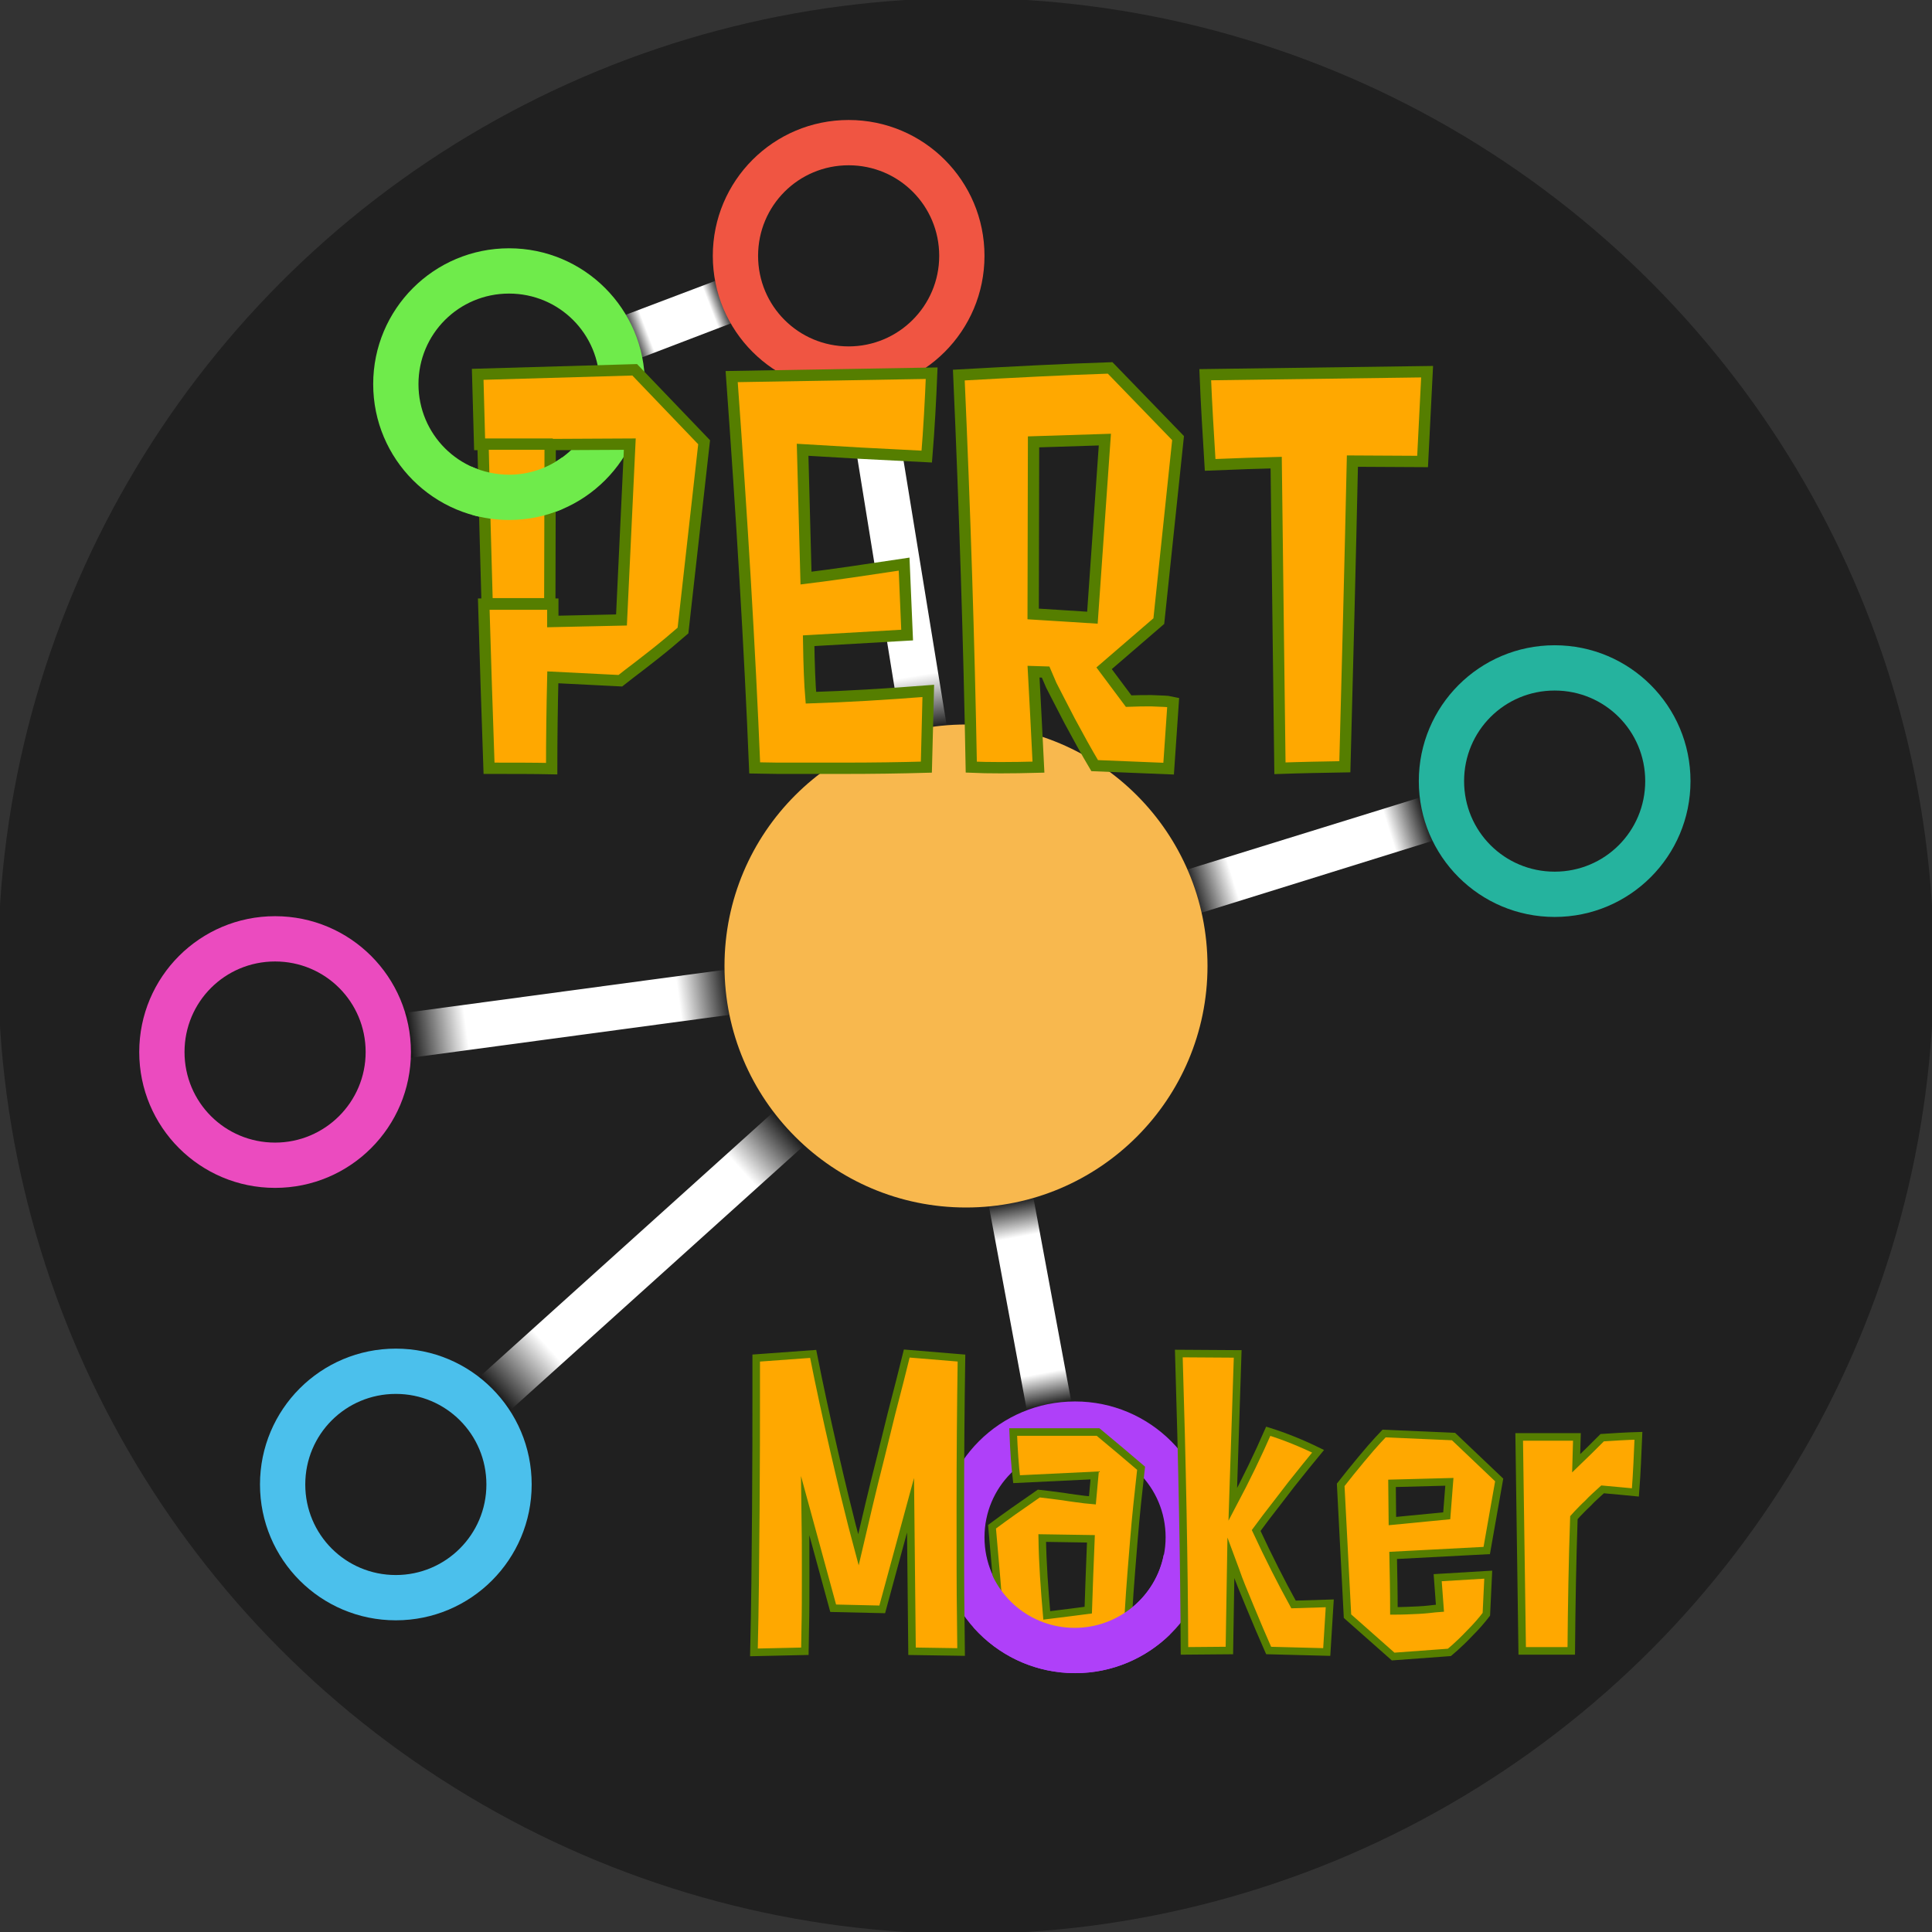 <?xml version="1.0" encoding="utf-8"?>
<!-- Made by Synel - SVG Version: 6.00 Build 0)  -->
<svg version="1.1" id="Calque_1" xmlns="http://www.w3.org/2000/svg" xmlns:xlink="http://www.w3.org/1999/xlink" x="0px" y="0px"
	 viewBox="0 0 512 512" style="enable-background:new 0 0 512 512;" xml:space="preserve">
<rect x="0" y="0" width="512" height="512" fill="#333333" stroke="none"/>
<style type="text/css">
	.st0{fill:#202020;}
	.st1{fill:url(#SVGID_1_);}
	.st2{fill:#EB4BBF;}
	.st3{fill:url(#SVGID_2_);}
	.st4{fill:url(#SVGID_3_);}
	.st5{fill:url(#SVGID_4_);}
	.st6{fill:url(#SVGID_5_);}
	.st7{fill:url(#SVGID_6_);}
	.st8{fill:#F05542;}
	.st9{fill:#25B39E;}
	.st10{fill:#4BC0EC;}
	.st11{fill:#F8B84E;}
	.st12{fill:none;}
	.st13{fill:#6FEB4B;}
	.st14{fill:#FFA800;stroke:#557E00;stroke-width:3;stroke-miterlimit:10;}
	.st15{fill:#FFA800;stroke:#557E00;stroke-width:2;stroke-miterlimit:10;}
	.st16{fill:#AF40F9;}
</style>
<circle class="st0" cx="256" cy="256" r="256.5"/>
<linearGradient id="SVGID_1_" gradientUnits="userSpaceOnUse" x1="71.898" y1="269.277" x2="168.898" y2="269.277" gradientTransform="matrix(0.911 -0.123 0.134 0.991 5.113 16.546)">
	<stop  offset="0" style="stop-color:#000000"/>
	<stop  offset="0.191" style="stop-color:#FFFFFF"/>
	<stop  offset="0.828" style="stop-color:#FFFFFF"/>
	<stop  offset="1" style="stop-color:#000000"/>
</linearGradient>
<polygon class="st1" points="195.9,268.6 107.5,280.5 105.9,268.6 194.3,256.7 "/>
<path class="st2" d="M72.9,242.8c-19.9,0-36,16.1-36,36s16.1,36,36,36s36-16.1,36-36S92.8,242.8,72.9,242.8z M72.9,302.8
	c-13.3,0-24-10.7-24-24s10.7-24,24-24s24,10.7,24,24S86.1,302.8,72.9,302.8z"/>
<linearGradient id="SVGID_2_" gradientUnits="userSpaceOnUse" x1="144.891" y1="84.01" x2="225.891" y2="84.01" gradientTransform="matrix(0.325 -0.124 0.357 0.934 89.351 29.191)">
	<stop  offset="0" style="stop-color:#000000"/>
	<stop  offset="0.191" style="stop-color:#FFFFFF"/>
	<stop  offset="0.828" style="stop-color:#FFFFFF"/>
	<stop  offset="1" style="stop-color:#000000"/>
</linearGradient>
<polygon class="st3" points="195,85.2 168.6,95.3 164.3,84 190.7,74 "/>
<linearGradient id="SVGID_3_" gradientUnits="userSpaceOnUse" x1="303.193" y1="228.18" x2="384.193" y2="228.18" gradientTransform="matrix(0.802 -0.249 0.297 0.955 3.473 94.506)">
	<stop  offset="0" style="stop-color:#000000"/>
	<stop  offset="0.191" style="stop-color:#FFFFFF"/>
	<stop  offset="0.828" style="stop-color:#FFFFFF"/>
	<stop  offset="1" style="stop-color:#000000"/>
</linearGradient>
<polygon class="st4" points="381,222.4 316.1,242.6 312.5,231.1 377.4,211 "/>
<linearGradient id="SVGID_4_" gradientUnits="userSpaceOnUse" x1="243.624" y1="366.588" x2="324.624" y2="366.588" gradientTransform="matrix(0.13 0.698 -0.983 0.183 596.399 79.913)">
	<stop  offset="0" style="stop-color:#000000"/>
	<stop  offset="0.191" style="stop-color:#FFFFFF"/>
	<stop  offset="0.828" style="stop-color:#FFFFFF"/>
	<stop  offset="1" style="stop-color:#000000"/>
</linearGradient>
<polygon class="st5" points="272.3,374.7 261.8,318.2 273.6,316 284.1,372.5 "/>
<linearGradient id="SVGID_5_" gradientUnits="userSpaceOnUse" x1="99.904" y1="326.386" x2="180.905" y2="326.386" gradientTransform="matrix(1 -0.901 0.67 0.743 -188.866 218.356)">
	<stop  offset="0" style="stop-color:#000000"/>
	<stop  offset="0.191" style="stop-color:#FFFFFF"/>
	<stop  offset="0.828" style="stop-color:#FFFFFF"/>
	<stop  offset="1" style="stop-color:#000000"/>
</linearGradient>
<polygon class="st6" points="214.6,302.2 133.6,375.2 125.5,366.3 206.5,293.3 "/>
<linearGradient id="SVGID_6_" gradientUnits="userSpaceOnUse" x1="152.831" y1="149.508" x2="233.831" y2="149.508" gradientTransform="matrix(0.187 1.152 -0.987 0.16 349.13 -98.174)">
	<stop  offset="0" style="stop-color:#000000"/>
	<stop  offset="0.191" style="stop-color:#FFFFFF"/>
	<stop  offset="0.828" style="stop-color:#FFFFFF"/>
	<stop  offset="1" style="stop-color:#000000"/>
</linearGradient>
<polygon class="st7" points="239.3,196.1 224.2,102.8 236,100.9 251.2,194.2 "/>
<path class="st8" d="M224.9,31.8c-19.9,0-36,16.1-36,36s16.1,36,36,36s36-16.1,36-36S244.8,31.8,224.9,31.8z M224.9,91.8
	c-13.3,0-24-10.7-24-24s10.7-24,24-24s24,10.7,24,24S238.1,91.8,224.9,91.8z"/>
<path class="st9" d="M412,171c-19.9,0-36,16.1-36,36s16.1,36,36,36s36-16.1,36-36S431.9,171,412,171z M412,231
	c-13.3,0-24-10.7-24-24s10.7-24,24-24s24,10.7,24,24S425.3,231,412,231z"/>
<path class="st10" d="M104.9,357.4c-19.9,0-36,16.1-36,36s16.1,36,36,36s36-16.1,36-36S124.8,357.4,104.9,357.4z M104.9,417.4
	c-13.3,0-24-10.7-24-24s10.7-24,24-24s24,10.7,24,24S118.1,417.4,104.9,417.4z"/>
<circle class="st11" cx="256" cy="256" r="64"/>
<path class="st12" d="M149,119v2.2c6-4.4,9.9-11.4,9.9-19.4c0-13.3-10.7-24-24-24s-24,10.7-24,24c0,9.7,5.8,18.1,14.1,21.9V119H149z
	"/>
<path class="st13" d="M134.9,65.8c-19.9,0-36,16.1-36,36s16.1,36,36,36s36-16.1,36-36S154.8,65.8,134.9,65.8z M134.9,125.8
	c-13.3,0-24-10.7-24-24s10.7-24,24-24s24,10.7,24,24S148.1,125.8,134.9,125.8z"/>
<g>
	<path class="st12" d="M273.8,162.6c5.4,0.3,10.6,0.7,15.7,1l3.3-47.2l-18.9,0.6L273.8,162.6z"/>
	<polygon class="st12" points="146.6,160 146.6,164.6 164.8,164.2 166.9,117.6 147.5,117.7 147.5,160 	"/>
	<path class="st14" d="M126.6,99.2c0.2,6.1,0.3,12.3,0.5,18.6h20.4v0l19.4-0.1l-2.2,46.6l-18.2,0.4l0-4.6h-18.3
		c0.4,14.3,0.9,28.7,1.4,43.5c6.2,0,11.8,0,16.6,0.1c0-7.9,0.1-15.9,0.3-24.2l17.9,0.9l2.3-1.8c1.6-1.2,3.8-2.9,6.6-5.1
		c2.8-2.2,5.4-4.4,7.7-6.4l5.6-49.9l-18.4-19.2L126.6,99.2z"/>
	<path class="st14" d="M246.9,98.9l-53,0.9c2.7,37.3,4.8,71.9,6.1,103.7l6.1,0.1c4.1,0,9.9,0,17.5,0c7.6,0,14.9-0.1,21.9-0.3
		c0.2-6.6,0.3-13.3,0.5-20.2c-11.4,0.9-21.7,1.5-31.1,1.8c-0.3-3.5-0.5-8.5-0.6-15.1l26.1-1.5l-0.8-18.8c-10,1.5-18.6,2.8-26,3.7
		l-0.9-34c9.6,0.6,20.5,1.2,32.9,1.8C246.2,113.7,246.6,106.3,246.9,98.9z"/>
	<path class="st14" d="M312.2,116.1l-18-18.6c-12.4,0.4-25.7,1.1-40.1,1.9c1.6,36.1,2.7,70.7,3.3,103.9c4.4,0.2,10.4,0.2,17.8,0
		c-0.5-9.9-0.9-18.3-1.3-25.3l3.2,0.1l1.5,3.5c1.1,2.2,2.8,5.4,4.9,9.5c2.2,4.1,4.4,8.1,6.6,11.8l19.6,0.8l1.2-17.5l-1.5-0.3
		c-1.1-0.1-2.5-0.1-4.3-0.2c-1.8,0-3.7,0-6,0.1l-6.5-8.7l14.5-12.5L312.2,116.1z M289.5,163.7c-5.1-0.3-10.4-0.7-15.7-1l0.1-45.6
		l18.9-0.6L289.5,163.7z"/>
	<path class="st14" d="M319.4,99.3c0.3,7.7,0.8,15.7,1.3,23.9c7.3-0.3,13.1-0.5,17.5-0.6c0.4,35.5,0.8,62.5,1,81
		c5.7-0.2,11.4-0.3,17.2-0.4c0.7-26.5,1.4-53.5,2-81l18.6,0.1l1.2-23.8L319.4,99.3z"/>
	<path class="st14" d="M145.8,117.7l0.7,0v0H128c0.3,13.9,0.7,28,1.1,42.3h16.6L145.8,117.7z"/>
</g>
<path class="st13" d="M134.9,125.8c-3.5,0-6.9-0.8-9.9-2.1v12.7c3.1,0.9,6.4,1.4,9.9,1.4c5,0,9.8-1,14.1-2.9v-13.7
	C145,124.1,140.2,125.8,134.9,125.8z"/>
<path class="st15" d="M393.9,427.8c-1.3,1.7-2.7,3.3-4.4,5c-1.6,1.7-3,3-4,3.9l-1.4,1.2l-14.9,1.1l-12.1-10.7l-1.8-34.8
	c1.7-2.2,3.5-4.4,5.4-6.7c1.9-2.3,3.4-4,4.5-5.2l1.6-1.7l18.4,0.8l12.1,11.5l-3.3,18.7l-24.8,1.3c0.1,5,0.2,9.9,0.2,14.7
	c2.3,0,4.5-0.1,6.5-0.2c2-0.1,3.5-0.3,4.4-0.4l1.3-0.1l-0.6-8.1l13.4-0.8L393.9,427.8z M369,403.1l14.4-1.4l0.7-9l-15.2,0.4
	L369,403.1z"/>
<path class="st15" d="M433.4,395.5c-2.8-0.3-5.7-0.5-8.7-0.8c-1.3,1.2-2.7,2.4-3.9,3.7c-1.3,1.2-2.2,2.2-2.8,2.8l-0.9,1
	c-0.4,11.4-0.6,23.2-0.7,35.3h-13l-0.8-56.7h15.3l-0.2,7c2.3-2.2,4.6-4.5,6.9-6.8c3-0.2,6.2-0.4,9.6-0.5
	C434,385.3,433.8,390.3,433.4,395.5z"/>
<path class="st12" d="M308.9,407.4c0-13.3-10.7-24-24-24s-24,10.7-24,24c0,1.6,0.2,3.1,0.4,4.6h47.1
	C308.7,410.5,308.9,409,308.9,407.4z"/>
<path class="st16" d="M284.9,371.4c-19.9,0-36,16.1-36,36s16.1,36,36,36s36-16.1,36-36S304.8,371.4,284.9,371.4z M284.9,431.4
	c-13.3,0-24-10.7-24-24s10.7-24,24-24s24,10.7,24,24S298.1,431.4,284.9,431.4z"/>
<g>
	<path class="st12" d="M277.4,428.2c5-0.6,8.7-1.1,11-1.4c0.2-5.8,0.4-12.1,0.6-18.9l-12.9-0.2C276.3,414.4,276.7,421.3,277.4,428.2
		z"/>
	<path class="st15" d="M306.5,428.1c-3.6-0.5-6.1-1-7.4-1.4l0.3-4.7c0.2-3.1,0.6-7.7,1.1-14c0.5-6.3,1.2-12.6,1.9-18.9
		c-3.5-3-7.3-6.2-11.4-9.6h-22.5c0.2,5,0.5,9.2,0.9,12.5l20.7-1l-0.6,6.6l-2.1-0.2c-1.4-0.2-3.3-0.4-5.7-0.8
		c-2.4-0.3-4.5-0.6-6.4-0.8c-4.8,3.3-8.9,6.2-12.4,8.8c0.9,9.9,1.6,18.6,2.2,26.2c4.8,2.9,9.2,5.9,13.1,9.1l18.7-4.2l1.7,1l7-5
		L306.5,428.1z M288.4,426.7c-2.4,0.3-6,0.8-11,1.4c-0.6-6.9-1.1-13.8-1.2-20.5l12.9,0.2C288.8,414.7,288.6,421,288.4,426.7z"/>
</g>
<path class="st16" d="M308.4,412c-2.1,11-11.9,19.4-23.6,19.4s-21.4-8.3-23.6-19.4H258v19.3c6.6,7.4,16.2,12.1,26.9,12.1
	c9.8,0,18.6-3.9,25.1-10.2V412H308.4z"/>
<path class="st15" d="M351.6,437.8l-15.4-0.4c-1.6-3.6-3.2-7.4-4.9-11.5c-1.7-4.1-3-7.2-3.8-9.6l-1.3-3.5l-0.4,24.6l-11.9,0.1
	c-0.1-23.3-0.6-49.6-1.5-78.8l15.6,0.1l-1.3,39.9c3.6-6.8,6.7-13.2,9.4-19.4c4.5,1.4,8.9,3.2,13.2,5.3c-2,2.4-4.3,5.3-7.1,8.8
	c-2.7,3.5-4.9,6.4-6.7,8.7l-2.6,3.5c3.3,7.1,6.6,13.6,9.9,19.6l9.6-0.3L351.6,437.8z"/>
<path class="st15" d="M215.5,358.8c1.7,8.6,3.6,17.3,5.6,26s3.6,15.2,4.7,19.5l1.7,6.4c1.8-7.7,3.7-15.9,5.9-24.5
	c2.1-8.7,3.8-15.4,5.1-20.3l1.8-7.2l14.5,1.2c-0.2,13.1-0.3,26.2-0.3,39.2c0,13,0,22.7,0.1,29.1l0.1,9.6l-13-0.2l-0.4-38.7
	l-7.5,27.6l-13-0.3l-7.4-27.1c0.1,6.1,0.1,12.1,0.1,17.8c0,5.7,0,10.6-0.1,14.6l-0.1,6.1l-13.5,0.3c0.3-12.1,0.4-24.6,0.5-37.6
	c0.1-13,0.1-22.9,0.1-29.9v-10.5L215.5,358.8z"/>
</svg>
